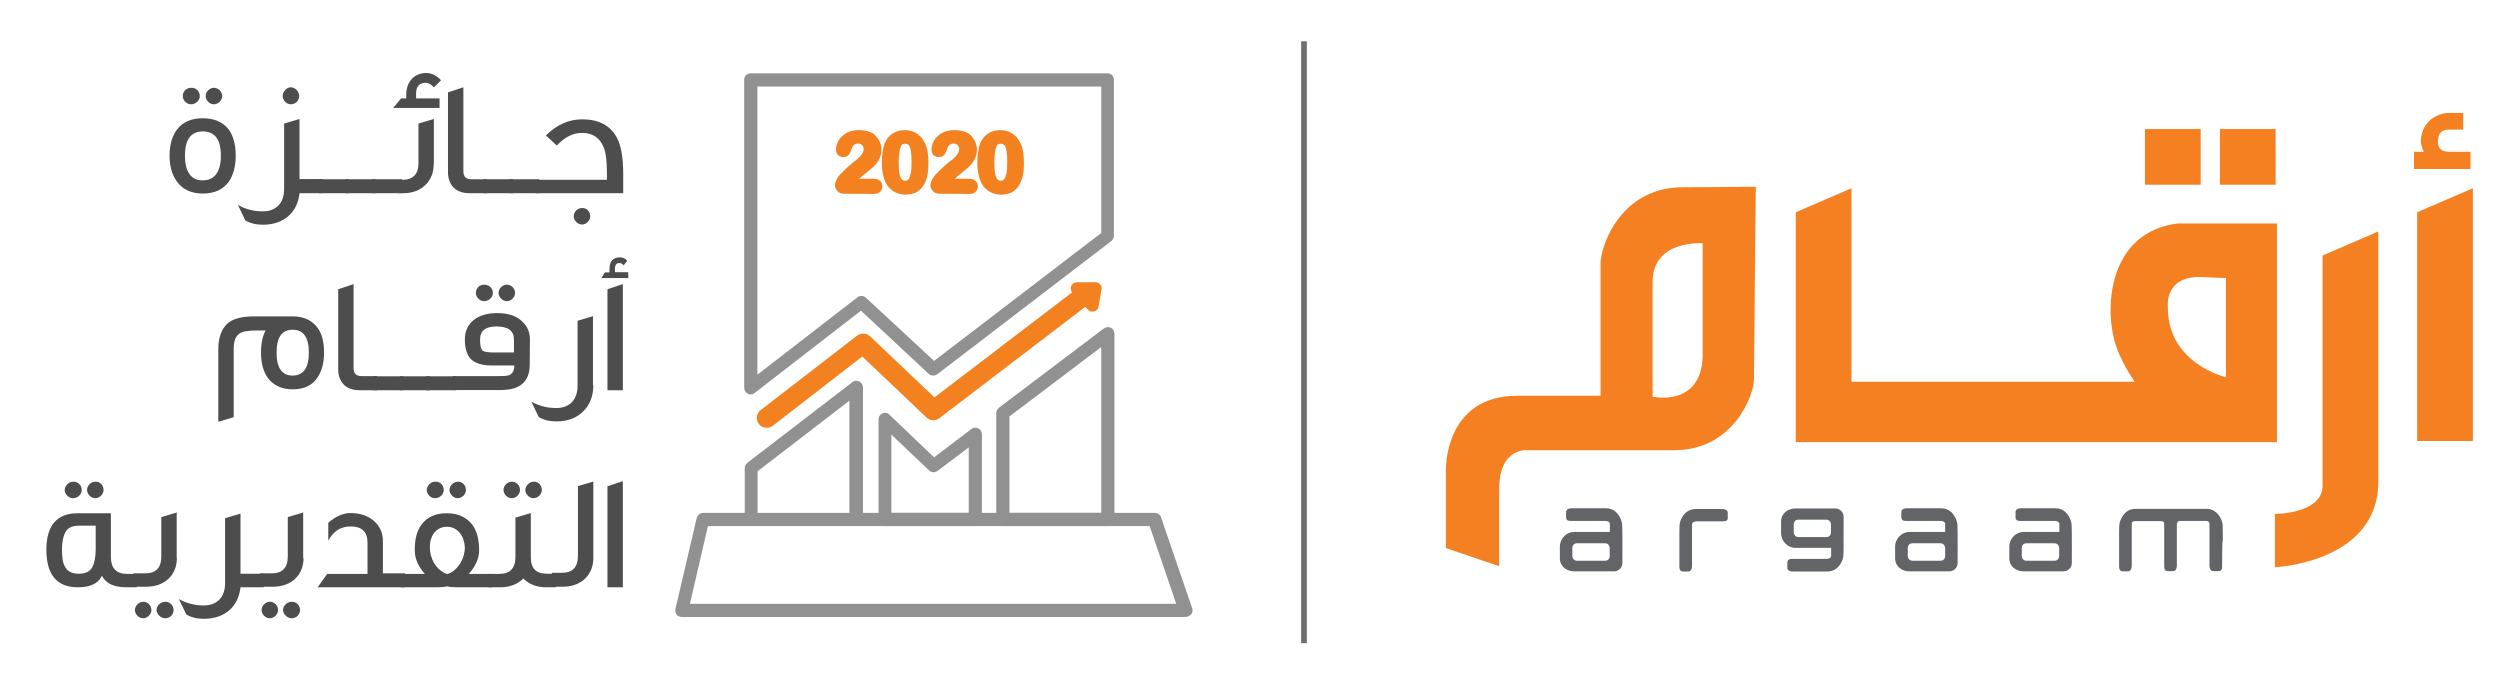 <?xml version="1.0" encoding="utf-8"?>
<!-- Generator: Adobe Illustrator 25.0.1, SVG Export Plug-In . SVG Version: 6.00 Build 0)  -->
<svg version="1.1" id="Layer_1" xmlns="http://www.w3.org/2000/svg" xmlns:xlink="http://www.w3.org/1999/xlink" x="0px" y="0px"
	 viewBox="0 0 1363.9 373.5" style="enable-background:new 0 0 1363.9 373.5;" xml:space="preserve">
<style type="text/css">
	.st0{fill:none;stroke:#6E6F71;stroke-width:3.114;stroke-miterlimit:10;}
	.st1{fill:#919191;}
	.st2{fill:#F48120;}
	.st3{fill:#4D4D4D;}
	.st4{fill:#F48022;}
	.st5{fill:#636467;}
</style>
<line class="st0" x1="711.4" y1="22.5" x2="711.4" y2="350.9"/>
<g>
	<g>
		<path class="st1" d="M646.7,336.6H371.9c-1.1,0-2.1-0.5-2.8-1.4c-0.6-0.9-0.9-2-0.6-3l11.6-49.6c0.4-1.6,1.9-2.8,3.5-2.8H630
			c1.5,0,2.9,1,3.4,2.4l17,49.6c0.4,1.1,0.3,2.3-0.5,3.3C649,336,647.9,336.6,646.7,336.6z M376.4,329.4h265.3L627.2,287h-241
			L376.4,329.4z"/>
	</g>
	<g>
		<path class="st1" d="M466.9,287c-2,0-3.5-1.6-3.5-3.6v-64.8l-50.1,38.5v26.2c0,2-1.6,3.6-3.5,3.6c-2,0-3.5-1.6-3.5-3.6v-27.9
			c0-1.1,0.5-2.1,1.4-2.9l57.3-44c1.1-0.9,2.5-1,3.8-0.4c1.3,0.6,2,1.9,2,3.3v72.1C470.4,285.4,468.8,287,466.9,287z"/>
	</g>
	<g>
		<path class="st2" d="M600.3,155.3c-0.6-0.8-1.6-1.3-2.6-1.3h-10.2c-1.4,0-2.6,0.8-3.1,2c-0.5,1.1-0.3,2.5,0.5,3.5l-75.1,57.3
			l-35.1-33.3c-1-1-2.3-1.5-3.8-1.5c-1.1,0-2.4,0.4-3.3,1.1L415,223.7c-2.4,1.8-2.8,5.2-1,7.6c1,1.4,2.5,2.1,4.3,2.1
			c1.3,0,2.3-0.4,3.3-1.1l48.8-37.8l35.1,33.3c1,1,2.3,1.5,3.6,1.5c1.1,0,2.3-0.4,3.3-1.1l79.7-60.8l1.4,1.5
			c0.6,0.8,1.5,1.1,2.5,1.1c1.6,0,3.1-1.1,3.4-2.9l1.5-9.2C601.2,157,600.9,156,600.3,155.3z"/>
	</g>
	<g>
		<path class="st1" d="M532,287h-49.2c-2,0-3.5-1.6-3.5-3.6v-54.6c0-1.4,0.9-2.8,2.1-3.3c1.3-0.5,2.9-0.3,3.9,0.8l24.3,23.2
			l20.3-15.4c1.1-0.9,2.5-1,3.8-0.4s2,1.9,2,3.3v46.6C535.6,285.4,534,287,532,287z M486.3,279.8h42.2v-35.7l-17,12.8
			c-1.4,1-3.4,1-4.7-0.3l-20.5-19.5V279.8L486.3,279.8z"/>
	</g>
	<g>
		<path class="st1" d="M604.3,287h-57.3c-2,0-3.5-1.6-3.5-3.6v-58c0-1.1,0.5-2.1,1.4-2.9l57.3-43.3c1.1-0.8,2.5-1,3.8-0.4
			s2,1.9,2,3.3v101.3C608,285.4,606.3,287,604.3,287z M550.7,279.8h50.1v-90.5l-50.1,37.9V279.8z"/>
	</g>
	<g>
		<path class="st1" d="M409.6,215.2c-0.5,0-1.1-0.1-1.6-0.4c-1.3-0.6-2-1.9-2-3.3v-168c0-2,1.6-3.5,3.5-3.5h194.7
			c2,0,3.5,1.6,3.5,3.5v85.1c0,1.1-0.5,2.1-1.4,2.9l-95,72.7c-1.4,1-3.4,1-4.7-0.3l-36.9-34.4l-57.9,44.8
			C411.1,214.9,410.4,215.2,409.6,215.2z M413.2,47.2v157.2l54.6-42.2c1.4-1.1,3.4-1,4.7,0.3l37.1,34.4l91.2-69.8V47.2H413.2z"/>
	</g>
	<g>
		<path class="st2" d="M460.5,105.7c-1.5,0-2.8-0.5-3.6-1.4c-0.9-0.9-1.4-2-1.4-3.3c0-0.8,0.3-1.6,0.8-2.8c0.5-1,1-1.8,1.5-2.4
			c1.9-2,3.6-3.8,5.3-5.2c1.6-1.5,2.8-2.4,3.5-2.9c1-0.8,1.9-1.5,2.6-2.3c0.6-0.8,1.1-1.4,1.5-2.1c0.3-0.6,0.5-1.3,0.5-1.9
			s-0.1-1.1-0.4-1.6c-0.3-0.5-0.6-0.9-1.1-1.1c-0.5-0.3-1-0.4-1.6-0.4c-1.3,0-2.3,0.5-3,1.8c-0.1,0.3-0.3,0.6-0.5,1.4
			c-0.4,1.1-0.9,2-1.4,2.8c-0.5,0.6-1.5,1.4-3.1,1.4c-1.1,0-2.1-0.4-2.9-1.1c-0.5-0.5-1.1-1.5-1.1-3.1c0-1.1,0.3-2.4,0.8-3.6
			c0.5-1.3,1.3-2.4,2.4-3.5c1-1,2.4-1.9,3.9-2.5c1.5-0.6,3.4-0.9,5.4-0.9c2.4,0,4.5,0.4,6.3,1.1c1.3,0.5,2.3,1.3,3.1,2.3
			c0.9,1,1.6,2,2.1,3.3c0.5,1.3,0.8,2.5,0.8,3.9c0,2.1-0.5,4-1.5,5.7s-2,2.9-3,3.8c-0.9,0.9-2.5,2.1-4.7,3.9c-1.3,1-2.3,1.9-2.9,2.5
			h7.6c1.5,0,2.6,0.4,3.5,1c1,0.8,1.5,1.9,1.5,3.1c0,1.1-0.4,2.1-1.1,2.9c-0.8,0.9-1.9,1.3-3.3,1.3L460.5,105.7L460.5,105.7z"/>
		<path class="st2" d="M493.8,106.2c-2.5,0-4.8-0.8-6.8-2.1c-2-1.4-3.5-3.4-4.4-5.8c-0.5-1.4-0.9-2.8-1.1-4.3
			c-0.3-1.5-0.4-3.1-0.4-4.9c0-2.3,0.1-4.3,0.4-6c0.3-1.9,0.6-3.5,1.1-4.8c1-2.4,2.4-4.2,4.3-5.4c1.9-1.3,4.2-1.9,6.7-1.9
			c1.6,0,3.3,0.3,4.7,0.9c1.4,0.5,2.6,1.4,3.8,2.5c1,1,1.9,2.4,2.6,3.9c1.3,2.6,1.8,6,1.8,10.7c0,2.4-0.1,4.5-0.5,6.3
			c-0.3,1.9-0.9,3.5-1.8,5.2c-1.1,1.9-2.5,3.5-4.4,4.5C498,105.7,496,106.2,493.8,106.2z M493.7,78.4c-1.3,0-1.9,0.5-2.4,1.8
			c-0.6,1.6-1,4.4-1,8.2c0,2.5,0.1,4.7,0.4,6.3c0.3,1.4,0.6,2.5,1.3,3.1c0.4,0.5,1,0.8,1.8,0.8c1,0,1.5-0.4,1.8-0.8
			c0.6-0.8,1-1.8,1.3-3.1c0.3-1.6,0.4-3.8,0.4-6.4c0-2.5-0.1-4.5-0.4-6.2c-0.3-1.4-0.6-2.4-1.3-3C495.3,78.7,494.8,78.4,493.7,78.4z
			"/>
		<path class="st2" d="M512.6,105.7c-1.5,0-2.8-0.5-3.6-1.4c-0.9-0.9-1.4-2-1.4-3.3c0-0.8,0.3-1.6,0.8-2.8c0.5-1,1-1.8,1.5-2.4
			c1.9-2,3.6-3.8,5.3-5.2c1.6-1.5,2.8-2.4,3.5-2.9c1-0.8,1.9-1.5,2.6-2.3c0.6-0.8,1.1-1.4,1.5-2.1c0.3-0.6,0.5-1.3,0.5-1.9
			s-0.1-1.1-0.4-1.6s-0.6-0.9-1.1-1.1c-0.5-0.3-1-0.4-1.6-0.4c-1.3,0-2.3,0.5-3,1.8c-0.1,0.3-0.3,0.6-0.5,1.4
			c-0.4,1.1-0.9,2-1.4,2.8c-0.5,0.6-1.5,1.4-3.1,1.4c-1.1,0-2.1-0.4-2.9-1.1c-0.5-0.5-1.1-1.5-1.1-3.1c0-1.1,0.3-2.4,0.8-3.6
			c0.5-1.3,1.3-2.4,2.4-3.5c1-1,2.4-1.9,3.9-2.5s3.4-0.9,5.4-0.9c2.4,0,4.5,0.4,6.3,1.1c1.3,0.5,2.3,1.3,3.1,2.3s1.6,2,2.1,3.3
			c0.5,1.3,0.8,2.5,0.8,3.9c0,2.1-0.5,4-1.5,5.7s-2,2.9-3,3.8c-0.9,0.9-2.5,2.1-4.7,3.9c-1.3,1-2.3,1.9-2.9,2.5h7.6
			c1.5,0,2.6,0.4,3.5,1c1,0.8,1.5,1.9,1.5,3.1c0,1.1-0.4,2.1-1.1,2.9c-0.8,0.9-1.9,1.3-3.3,1.3L512.6,105.7L512.6,105.7z"/>
		<path class="st2" d="M545.9,106.2c-2.5,0-4.8-0.8-6.8-2.1c-2-1.4-3.5-3.4-4.4-5.8c-0.5-1.4-0.9-2.8-1.1-4.3
			c-0.3-1.5-0.4-3.1-0.4-4.9c0-2.3,0.1-4.3,0.4-6c0.3-1.9,0.6-3.5,1.1-4.8c1-2.4,2.4-4.2,4.3-5.4c1.9-1.3,4.2-1.9,6.7-1.9
			c1.6,0,3.3,0.3,4.7,0.9c1.4,0.5,2.6,1.4,3.8,2.5c1,1,1.9,2.4,2.6,3.9c1.3,2.6,1.8,6,1.8,10.7c0,2.4-0.1,4.5-0.5,6.3
			c-0.3,1.9-0.9,3.5-1.8,5.2c-1.1,1.9-2.5,3.5-4.4,4.5C550.2,105.7,548.2,106.2,545.9,106.2z M545.9,78.4c-1.3,0-1.9,0.5-2.4,1.8
			c-0.6,1.6-1,4.4-1,8.2c0,2.5,0.1,4.7,0.4,6.3c0.3,1.4,0.6,2.5,1.3,3.1c0.4,0.5,1,0.8,1.8,0.8c1,0,1.5-0.4,1.8-0.8
			c0.6-0.8,1-1.8,1.3-3.1c0.3-1.6,0.4-3.8,0.4-6.4c0-2.5-0.1-4.5-0.4-6.2c-0.3-1.4-0.6-2.4-1.3-3C547.4,78.7,546.9,78.4,545.9,78.4z
			"/>
	</g>
</g>
<g>
	<path class="st3" d="M128.6,84.9c0,5.9-1.3,10.4-3.6,14c-3.1,4.4-7.9,6.7-14.3,6.7c-6.4,0-11.2-2.3-14.3-6.7
		c-2.5-3.5-3.9-8.1-3.9-14c0-5.7,1.3-10.4,3.9-14c3.1-4.3,7.9-6.4,14.3-6.4c6.4,0,11.2,2.3,14.3,6.4
		C127.4,74.5,128.6,79.2,128.6,84.9z M109,52.4c0,2.5-2.3,4.5-4.8,4.5c-2.5,0-4.5-2.3-4.5-4.5c0-2.5,2-4.5,4.5-4.5
		C107,47.8,109,49.8,109,52.4z M120.5,84.9c0-8.8-3.3-13.2-9.9-13.2c-6.4,0-9.7,4.4-9.7,13.2s3.3,13.5,9.7,13.5
		C117.1,98.4,120.5,93.7,120.5,84.9z M121.2,52.4c0,2.5-2.3,4.5-4.5,4.5c-2.5,0-4.5-2.3-4.5-4.5c0-2.5,2.3-4.5,4.5-4.5
		C118.9,47.9,121.2,49.8,121.2,52.4z"/>
	<path class="st3" d="M176.1,105.4h-12.7c-1.1,10.4-8.4,17.2-20,17.2c-3.9,0-6.9-0.8-9.6-2.4l-4-8.4c4,2.3,8.4,3.5,13.6,3.5
		c7.2,0,11.6-4.5,11.6-12.1V67.4l8.4-2.5v32.8h12.7L176.1,105.4L176.1,105.4z M163.2,52.4c0,2.5-2,4.5-4.5,4.5
		c-2.5,0-4.5-2.3-4.5-4.5c0-2.5,2.3-4.8,4.5-4.8C161,47.7,163.2,49.8,163.2,52.4z"/>
	<path class="st3" d="M190.5,105.4h-16.5v-7.6h16.5V105.4z"/>
	<path class="st3" d="M204.9,105.4h-16.5v-7.6h16.5V105.4z"/>
	<path class="st3" d="M219.4,105.4h-16.5v-7.6h16.5V105.4z"/>
	<path class="st3" d="M240.6,43.8l-3.9,3.9c-1.3-1.6-2.8-2.5-4.5-2.5c-3.5,0-5.2,2-5.2,6v2.5h12.8v5.2h-25.3l4.3-5.2h2.8v-1.9
		c0-6.8,4-12,11.2-12C235.7,40,238.2,41.2,240.6,43.8z M236.6,89.6c0,4.5-1.5,8.4-4.5,11.3c-3,2.9-6.9,4.5-12.1,4.5h-2.5v-7.3h2
		c5.9,0,8.8-3.1,8.8-9.2V67.4l8.4-2.5v24.7H236.6z"/>
	<path class="st3" d="M265.7,105.4h-9.6c-7.6,0-11.7-4.5-11.7-11.6V50.4l8.4-2.8v45.9c0,2.9,1.5,4.3,4.4,4.3h8.4L265.7,105.4
		L265.7,105.4z"/>
	<path class="st3" d="M280,105.4h-16.5v-7.6H280V105.4z"/>
	<path class="st3" d="M294.2,105.4h-16.5v-7.6h16.5V105.4z"/>
	<path class="st3" d="M339.8,105.4h-47.6v-7.3h38.9v-3.3c0-6.8-0.5-11.7-1.9-14.7c-2-4.9-5.9-7.6-11.7-7.6c-4.9,0-9.6,2.4-13.7,6.9
		l-6-5.5c6-5.9,12.5-8.8,19.9-8.8c8.9,0,15.2,3.3,18.8,9.9c2.4,4.5,3.5,11.2,3.5,20v10.3H339.8z M322,118c0,2.5-2.3,4.5-4.5,4.5
		c-2.4,0-4.5-2.3-4.5-4.5c0-2.4,2-4.5,4.5-4.5C320,113.3,322,115.4,322,118z"/>
	<path class="st3" d="M176.8,192.4c0,5.7-1.3,10.1-3.6,13.6c-2.9,4.3-7.3,6.4-13.6,6.4c-6,0-10.7-2.3-13.6-6.4
		c-2.4-3.5-3.6-7.9-3.6-13.6c0-5.2,0.9-9.2,2.5-12.1h-4.8c-4.8,0-8.1,0.5-9.7,1.9c-1.9,1.3-2.9,4-2.9,8.3v37.1l-8.4,2.5v-39.6
		c0-6.7,1.9-11.3,5.3-14.3c3.1-2.4,7.7-3.6,14.3-3.6h21.1c6,0,10.7,2.3,13.6,6.4C175.7,182.2,176.8,186.8,176.8,192.4z M168.5,192.4
		c0-8.3-2.9-12.5-8.8-12.5c-5.9,0-8.8,4-8.8,12.5c0,8.3,2.9,12.5,8.8,12.5C165.6,204.8,168.5,200.6,168.5,192.4z"/>
	<path class="st3" d="M205.8,212.9h-9.6c-7.6,0-11.7-4.5-11.7-11.6v-43.5l8.4-2.8v45.9c0,2.9,1.5,4.3,4.4,4.3h8.4L205.8,212.9
		L205.8,212.9z"/>
	<path class="st3" d="M220.1,212.9h-16.5v-7.6h16.5V212.9z"/>
	<path class="st3" d="M234.6,212.9h-16.5v-7.6h16.5V212.9z"/>
	<path class="st3" d="M248.9,212.9h-16.5v-7.6h16.5V212.9z"/>
	<path class="st3" d="M289,198.8c0,5.3-1.6,8.9-4.8,11.2c-2.5,1.9-6.4,2.8-11.7,2.8h-25.5v-7.6h24.4c3.1,0,5.3-0.1,6.3-0.5
		c1.9-0.8,2.9-2.5,2.9-5.3h-12.1c-5.7,0-9.7-1.3-12-3.9c-1.9-2.3-2.9-5.7-2.9-10.4c0-8.7,6.7-14.3,17.5-14.3c6,0,10.7,1.5,13.7,4.5
		c2.8,2.5,4.3,5.9,4.3,9.7L289,198.8L289,198.8z M268.9,159.8c0,2.5-2.3,4.5-4.8,4.5s-4.5-2.3-4.5-4.5c0-2.5,2-4.5,4.5-4.5
		C266.9,155.3,268.9,157.3,268.9,159.8z M280.4,185.3c0-4.8-3.1-7.2-9.6-7.2c-6,0-8.9,2.4-8.9,7.2c0,3.1,0.4,4.9,1.3,5.9
		c0.9,0.8,3.1,1.1,6.8,1.1h10.4L280.4,185.3L280.4,185.3z M281,159.8c0,2.5-2.3,4.5-4.5,4.5c-2.5,0-4.5-2.3-4.5-4.5
		c0-2.5,2.3-4.5,4.5-4.5C278.9,155.3,281,157.3,281,159.8z"/>
	<path class="st3" d="M323.7,210.1c0,6-1.9,10.8-5.5,14.3c-3.6,3.6-8.4,5.5-14.7,5.5c-3.9,0-6.9-0.8-9.6-2.4l-4-8.4
		c4,2.3,8.4,3.5,13.6,3.5c7.2,0,11.6-4.5,11.6-12.1v-35.5l8.4-2.5v37.6h0.3V210.1z"/>
	<path class="st3" d="M342.8,151.7h-14.7l1.9-3.1h2.5v-1.9c0-4,1.9-6.3,5.7-6.3c1.5,0,2.9,0.5,4,1.9l-2,2.5
		c-0.5-0.9-1.5-1.3-2.4-1.3c-1.5,0-2.3,1.1-2.3,3.1v1.9h7.2L342.8,151.7L342.8,151.7z M339.8,212.9h-8.4v-55.1l8.4-2.8V212.9z"/>
	<path class="st3" d="M75,320.4h-5.9c-6.9,0-11.3-2-13.5-6.3c-2,4.3-6.4,6.3-13.2,6.3c-11.3,0-17.1-6.8-17.1-20.5
		c0-13.2,5.7-19.9,17.1-19.9h18.1v23.9c0,6,2.9,9.2,8.8,9.2h5.3v7.3L75,320.4L75,320.4z M52.2,286.8h-9.2c-3.5,0-6,1.1-7.3,3.5
		c-1.1,1.9-1.9,5.2-1.9,9.6c0,4.4,0.5,7.6,1.9,9.6c1.3,2.4,3.9,3.5,7.3,3.5c3.5,0,6-1.1,7.3-3.5c1.1-2,1.9-5.2,1.9-9.6V286.8z
		 M44.6,267.3c0,2.5-2.3,4.5-4.8,4.5c-2.5,0-4.5-2.3-4.5-4.5c0-2.3,2.3-4.5,4.5-4.5C42.4,262.6,44.6,264.7,44.6,267.3z M56.5,267.3
		c0,2.5-2.3,4.5-4.5,4.5c-2.4,0-4.5-2.3-4.5-4.5c0-2.3,2-4.5,4.5-4.5C54.5,262.6,56.5,264.7,56.5,267.3z"/>
	<path class="st3" d="M96.5,304.4c0,4.5-1.5,8.4-4.5,11.3c-3.1,2.9-7.2,4.4-12.3,4.4h-6.9v-7.3h6.4c5.9,0,8.8-3.1,8.8-9.2v-21.5
		l8.4-2.5v24.8H96.5z M82.6,332.8c0,2.5-2.3,4.5-4.5,4.5c-2.5,0-4.5-2.3-4.5-4.5c0-2.4,2.3-4.5,4.5-4.5
		C80.4,328.2,82.6,330.2,82.6,332.8z M94.7,332.8c0,2.5-2,4.5-4.5,4.5c-2.5,0-4.8-2.3-4.8-4.5c0-2.4,2.3-4.5,4.8-4.5
		C92.6,328.3,94.7,330.2,94.7,332.8z"/>
	<path class="st3" d="M143.9,320.4h-12.7c-1.1,10.4-8.4,17.2-20,17.2c-3.9,0-6.9-0.8-9.6-2.4l-4-8.4c4,2.3,8.4,3.5,13.6,3.5
		c7.2,0,11.6-4.5,11.6-12.1v-35.5l8.4-2.5v32.8h12.7C143.9,312.9,143.9,320.4,143.9,320.4z"/>
	<path class="st3" d="M165.6,304.4c0,4.5-1.5,8.4-4.5,11.3c-3.1,2.9-7.2,4.4-12.3,4.4h-7v-7.3h6.4c5.9,0,8.8-3.1,8.8-9.2v-21.5
		l8.4-2.5v24.8H165.6z M151.7,332.8c0,2.5-2.3,4.5-4.5,4.5c-2.5,0-4.5-2.3-4.5-4.5c0-2.4,2.3-4.5,4.5-4.5
		C149.4,328.2,151.7,330.2,151.7,332.8z M163.7,332.8c0,2.5-2,4.5-4.5,4.5c-2.5,0-4.8-2.3-4.8-4.5c0-2.4,2.3-4.5,4.8-4.5
		C161.6,328.2,163.7,330.2,163.7,332.8z"/>
	<path class="st3" d="M221,320.4h-47.7l5.2-7.3h22v-17.1c0-5.9-3.1-8.8-9.3-8.8c-5.2,0-9.2,2.5-12.1,7.7v-9.7
		c4-3.5,8.1-5.3,12.1-5.3c5.3,0,9.6,1.5,12.8,4.3s4.9,6.4,4.9,11.1v17.5H221L221,320.4L221,320.4z"/>
	<path class="st3" d="M268.6,320.4h-19.5c-1.6,0-3.5-0.1-5.3-0.5c-1.6,0.4-3.5,0.5-5.3,0.5h-19.9v-7.3h13.2c-3.6-4-5.5-8.3-5.5-12.7
		c-0.1-5.7,0.9-10.3,3.5-14c3.1-4.3,7.7-6.4,14-6.4s10.8,2.3,14,6.4c2.5,3.5,3.6,8.3,3.6,14c-0.1,4.4-2,8.7-5.7,12.7h12.8V320.4z
		 M242.1,267.3c0,2.5-2.3,4.5-4.8,4.5c-2.5,0-4.5-2.3-4.5-4.5c0-2.3,2.3-4.5,4.5-4.5C240.1,262.6,242.1,264.7,242.1,267.3z
		 M243.8,287.4c-5.9,0-9.3,4.9-9.3,11.1c0,3.1,0.8,6,2.3,8.7c1.9,2.9,4,4.9,7.2,6c3.1-0.9,5.3-3.1,7.2-6c1.5-2.5,2.4-5.5,2.4-8.7
		C253.2,292.4,249.8,287.4,243.8,287.4z M254.2,267.3c0,2.5-2.3,4.5-4.5,4.5c-2.4,0-4.5-2.3-4.5-4.5c0-2.3,2.3-4.5,4.5-4.5
		C252.1,262.6,254.2,264.7,254.2,267.3z"/>
	<path class="st3" d="M303.3,320.4H298c-5.3,0-9.3-1.6-12.5-4.8c-3.1,3.1-7.2,4.8-12.7,4.8h-6.4v-7.3h5.9c6,0,8.9-3.1,8.9-9.2v-21.5
		l8.4-2.5v24.3c0,5.9,2.9,8.8,8.8,8.8h4.8V320.4L303.3,320.4z M283.7,267.3c0,2.5-2.3,4.5-4.5,4.5c-2.5,0-4.5-2.3-4.5-4.5
		c0-2.3,2-4.5,4.5-4.5C281.4,262.6,283.7,264.7,283.7,267.3z M295.6,267.3c0,2.5-2.3,4.5-4.5,4.5c-2.4,0-4.5-2.3-4.5-4.5
		c0-2.3,2.3-4.5,4.5-4.5C293.6,262.6,295.6,264.7,295.6,267.3z"/>
	<path class="st3" d="M323.7,304.4c0,4.5-1.5,8.3-4.5,11.3c-3.1,2.9-7.2,4.4-12.3,4.4h-5.7v-7.6h5.3c5.9,0,8.8-3.1,8.8-9.2v-38.1
		l8.4-2.5L323.7,304.4L323.7,304.4z"/>
	<path class="st3" d="M339.8,320.4h-8.4v-55.1l8.4-2.8V320.4z"/>
</g>
<g>
	<path class="st4" d="M1211.1,70.4v30.4h30.4V70.4H1211.1z M1322.3,82.8h-5.3v9.4h30.8v-9.4h-11.5c-4.3,0-6.3-1.8-6.3-5.4
		c0-4.4,2-6.7,5.8-6.7h8v-9.1h-7c-9.2,0-16.1,6.4-16.1,15.9C1321,79.4,1321.4,81,1322.3,82.8z M901.6,216.4v-62.7
		c0-23,27.3-21,27.3-21V193c0,0.6,0,1.3,0,1.8C927.7,222.4,901.6,216.4,901.6,216.4z M833.9,245.6h79.5c32.8,0,43.5-30.7,43.5-38.5
		c0-8,1-105.2,1-105.2l-41.9,0.3c-32.3,1.3-42.8,32.1-42.8,41.6c0,9.4,0,72.1,0,72.1h-45.3c-40.4,0-39.1,40.9-39.1,40.9V299
		l29.1,9.9v-41.6C817.7,243.4,833.9,245.6,833.9,245.6z M1170.2,70.4v30.4h30.4V70.4H1170.2z M1318.7,240.6h30.4V102.7l-30.4,13.1
		V240.6z M1182.7,167.9c0,0-2.4-16.8,17.3-16.8l14.4,0.6v54C1214.3,205.9,1182.7,198.4,1182.7,167.9z M979.7,241.2h262.5V121.9h-54
		c-35.4,4.3-40.4,41.1-34.8,63.4c3,11.5,11.2,23,11.2,23h-154.5c0,0,0-103.6,0-105.6l-30.4,13.1L979.7,241.2L979.7,241.2z
		 M1267.1,139.4v125.5c0,15.5-26,15.5-26,15.5v29.1c0,0,56.4-2.6,56.4-46.6c0,0,0-134.7,0-136.6L1267.1,139.4z"/>
	<path class="st5" d="M998.9,286.1c0-1.4-1.1-2.6-2.4-2.6H981c-1.4,0-2.4,1.1-2.4,2.6v4.3c0,1.4,1.1,2.6,2.4,2.6h15.5
		c1.4,0,2.4-1.1,2.4-2.6V286.1z M1005.7,303c-0.1,2.8-2.7,8.8-8.8,8.8c0,0-12.9,0-18.8,0c-2,0-3-0.9-3-2c0-0.9,0-1.8,0-2.8
		c0-1.8,1.3-2.1,2.7-2.1c6.1,0,17.3,0,18.6,0c1.6,0,2.6-0.7,2.6-1.7c0-1.1,0-4.3,0-4.3s-17.8,0-19.6,0c-4,0-7.7-3.6-7.7-8
		c0-2,0-6.4,0-6.4c0-4.4,3.7-7.1,7.7-7.1h21.9c2.4,0,4.5,2,4.5,4.5C1005.7,282.1,1005.9,300.7,1005.7,303z M1123.4,299
		c0-1.4-1.1-2.6-2.4-2.6h-15.6c-1.4,0-2.4,1.1-2.4,2.6v4.3c0,1.4,1.1,2.6,2.4,2.6h15.6c1.4,0,2.4-1.1,2.4-2.6V299z M1130.3,307.2
		c0,2.4-2,4.5-4.5,4.5h-21.9c-4,0-7.7-2.7-7.7-7.1c0,0,0-4.4,0-6.4c0-4.4,3.7-8,7.7-8c1.8,0,19.6,0,19.6,0s0-3.3,0-4.3
		c0-1.1-1.1-1.7-2.6-1.7c-1.1,0-12.5,0-18.6,0c-1.6,0-2.7-0.3-2.7-2.1c0-0.9,0-1.8,0-2.8c0-1.1,1-2,3-2c5.8,0,18.8,0,18.8,0
		c6.1,0,8.5,6,8.8,8.8C1130.4,288.6,1130.3,307.2,1130.3,307.2z M1061.2,299c0-1.4-1.1-2.6-2.4-2.6h-15.6c-1.4,0-2.4,1.1-2.4,2.6
		v4.3c0,1.4,1.1,2.6,2.4,2.6h15.6c1.4,0,2.4-1.1,2.4-2.6V299z M1068,307.2c0,2.4-2,4.5-4.5,4.5h-21.9c-4,0-7.7-2.7-7.7-7.1
		c0,0,0-4.4,0-6.4c0-4.4,3.7-8,7.7-8c1.8,0,19.6,0,19.6,0s0-3.3,0-4.3c0-1.1-1.1-1.7-2.6-1.7c-1.1,0-12.5,0-18.6,0
		c-1.6,0-2.7-0.3-2.7-2.1c0-0.9,0-1.8,0-2.8c0-1.1,1-2,3-2c5.8,0,18.8,0,18.8,0c6.1,0,8.5,6,8.8,8.8
		C1068.1,288.6,1068,307.2,1068,307.2z M878.2,299c0-1.4-1.1-2.6-2.4-2.6h-15.6c-1.4,0-2.4,1.1-2.4,2.6v4.3c0,1.4,1.1,2.6,2.4,2.6
		h15.6c1.4,0,2.4-1.1,2.4-2.6V299z M885.1,307.2c0,2.4-2,4.5-4.5,4.5h-21.9c-4,0-7.7-2.7-7.7-7.1c0,0,0-4.4,0-6.4c0-4.4,3.7-8,7.7-8
		c1.8,0,19.6,0,19.6,0s0-3.3,0-4.3c0-1.1-1-1.7-2.6-1.7c-1.1,0-12.5,0-18.6,0c-1.6,0-2.7-0.3-2.7-2.1c0-0.9,0-1.8,0-2.8
		c0-1.1,1-2,3-2c5.8,0,18.8,0,18.8,0c6.1,0,8.5,6,8.8,8.8C885.2,288.6,885.1,307.2,885.1,307.2z M1212.3,308.9
		c0,1.6-0.3,2.7-2.1,2.7c-0.9,0-1.8,0-2.8,0c-1.1,0-2-1.1-2-3.1c0-1.7,0-3.6,0-5.4V303c0,0,0-16.1,0-17.1c0-0.9-0.4-1.7-1.6-1.7
		c-5.7,0-13.5,0-14.5,0c-1.1,0-1.7,0.9-1.7,1.7c0,1.1,0,17.1,0,17.1v0.1c0,1.8,0,3.7,0,5.4c0,2-0.9,3.1-2,3.1c-0.9,0-1.8,0-2.8,0
		c-1.8,0-2.1-1.3-2.1-2.7c0-6.1,0-13.4,0-14.5l0,0c0-3.8,0-7.4,0-8.4c0-1.1-0.4-1.7-1.8-1.7c-6.1,0-13.1,0-14.2,0
		c-1.3,0-1.7,0.7-1.7,1.7c0,1.1,0,17.1,0,17.1v0.1c0,1.8,0,3.7,0,5.4c0,2-0.9,3.1-2,3.1c-0.9,0-1.8,0-2.8,0c-1.8,0-2.1-1.3-2.1-2.7
		c0-6.1,0-13.4,0-14.5l0,0c0-3.8,0-7.2,0.1-8.1c0.3-2.8,2.7-8.8,8.8-8.8c0,0,16.5,0,24.2,0c0.3,0,0.4,0,0.6,0c0,0,0.7,0,1.7,0
		c2.7,0,8.1,0,12.2,0c0.1,0,0.4,0,0.6,0c0.9,0,1.4,0.1,2,0.4c4.3,1.4,6.1,6,6.3,8.4c0,0.9,0.1,4.3,0.1,8.1l0,0
		C1212.3,295.6,1212.3,302.8,1212.3,308.9z M939.9,284.4c-6.1,0-13.1,0-14.2,0c-1.6,0-2.6,0.7-2.6,1.7c0,1.1,0,17.1,0,17.1v0.1
		c0,1.8,0,3.7,0,5.4c0,2-0.9,3.1-2,3.1c-0.9,0-1.8,0-2.8,0c-1.8,0-2.1-1.3-2.1-2.7c0-6.1,0-13.4,0-14.5l0,0c0-3.8,0-7.2,0.1-8.1
		c0.1-2.8,2.7-8.8,8.8-8.8c0,0,8.7,0,14.5,0c2,0,3,0.9,3,2c0,0.9,0,1.8,0,2.8C942.6,284.2,941.4,284.4,939.9,284.4z"/>
</g>
</svg>
